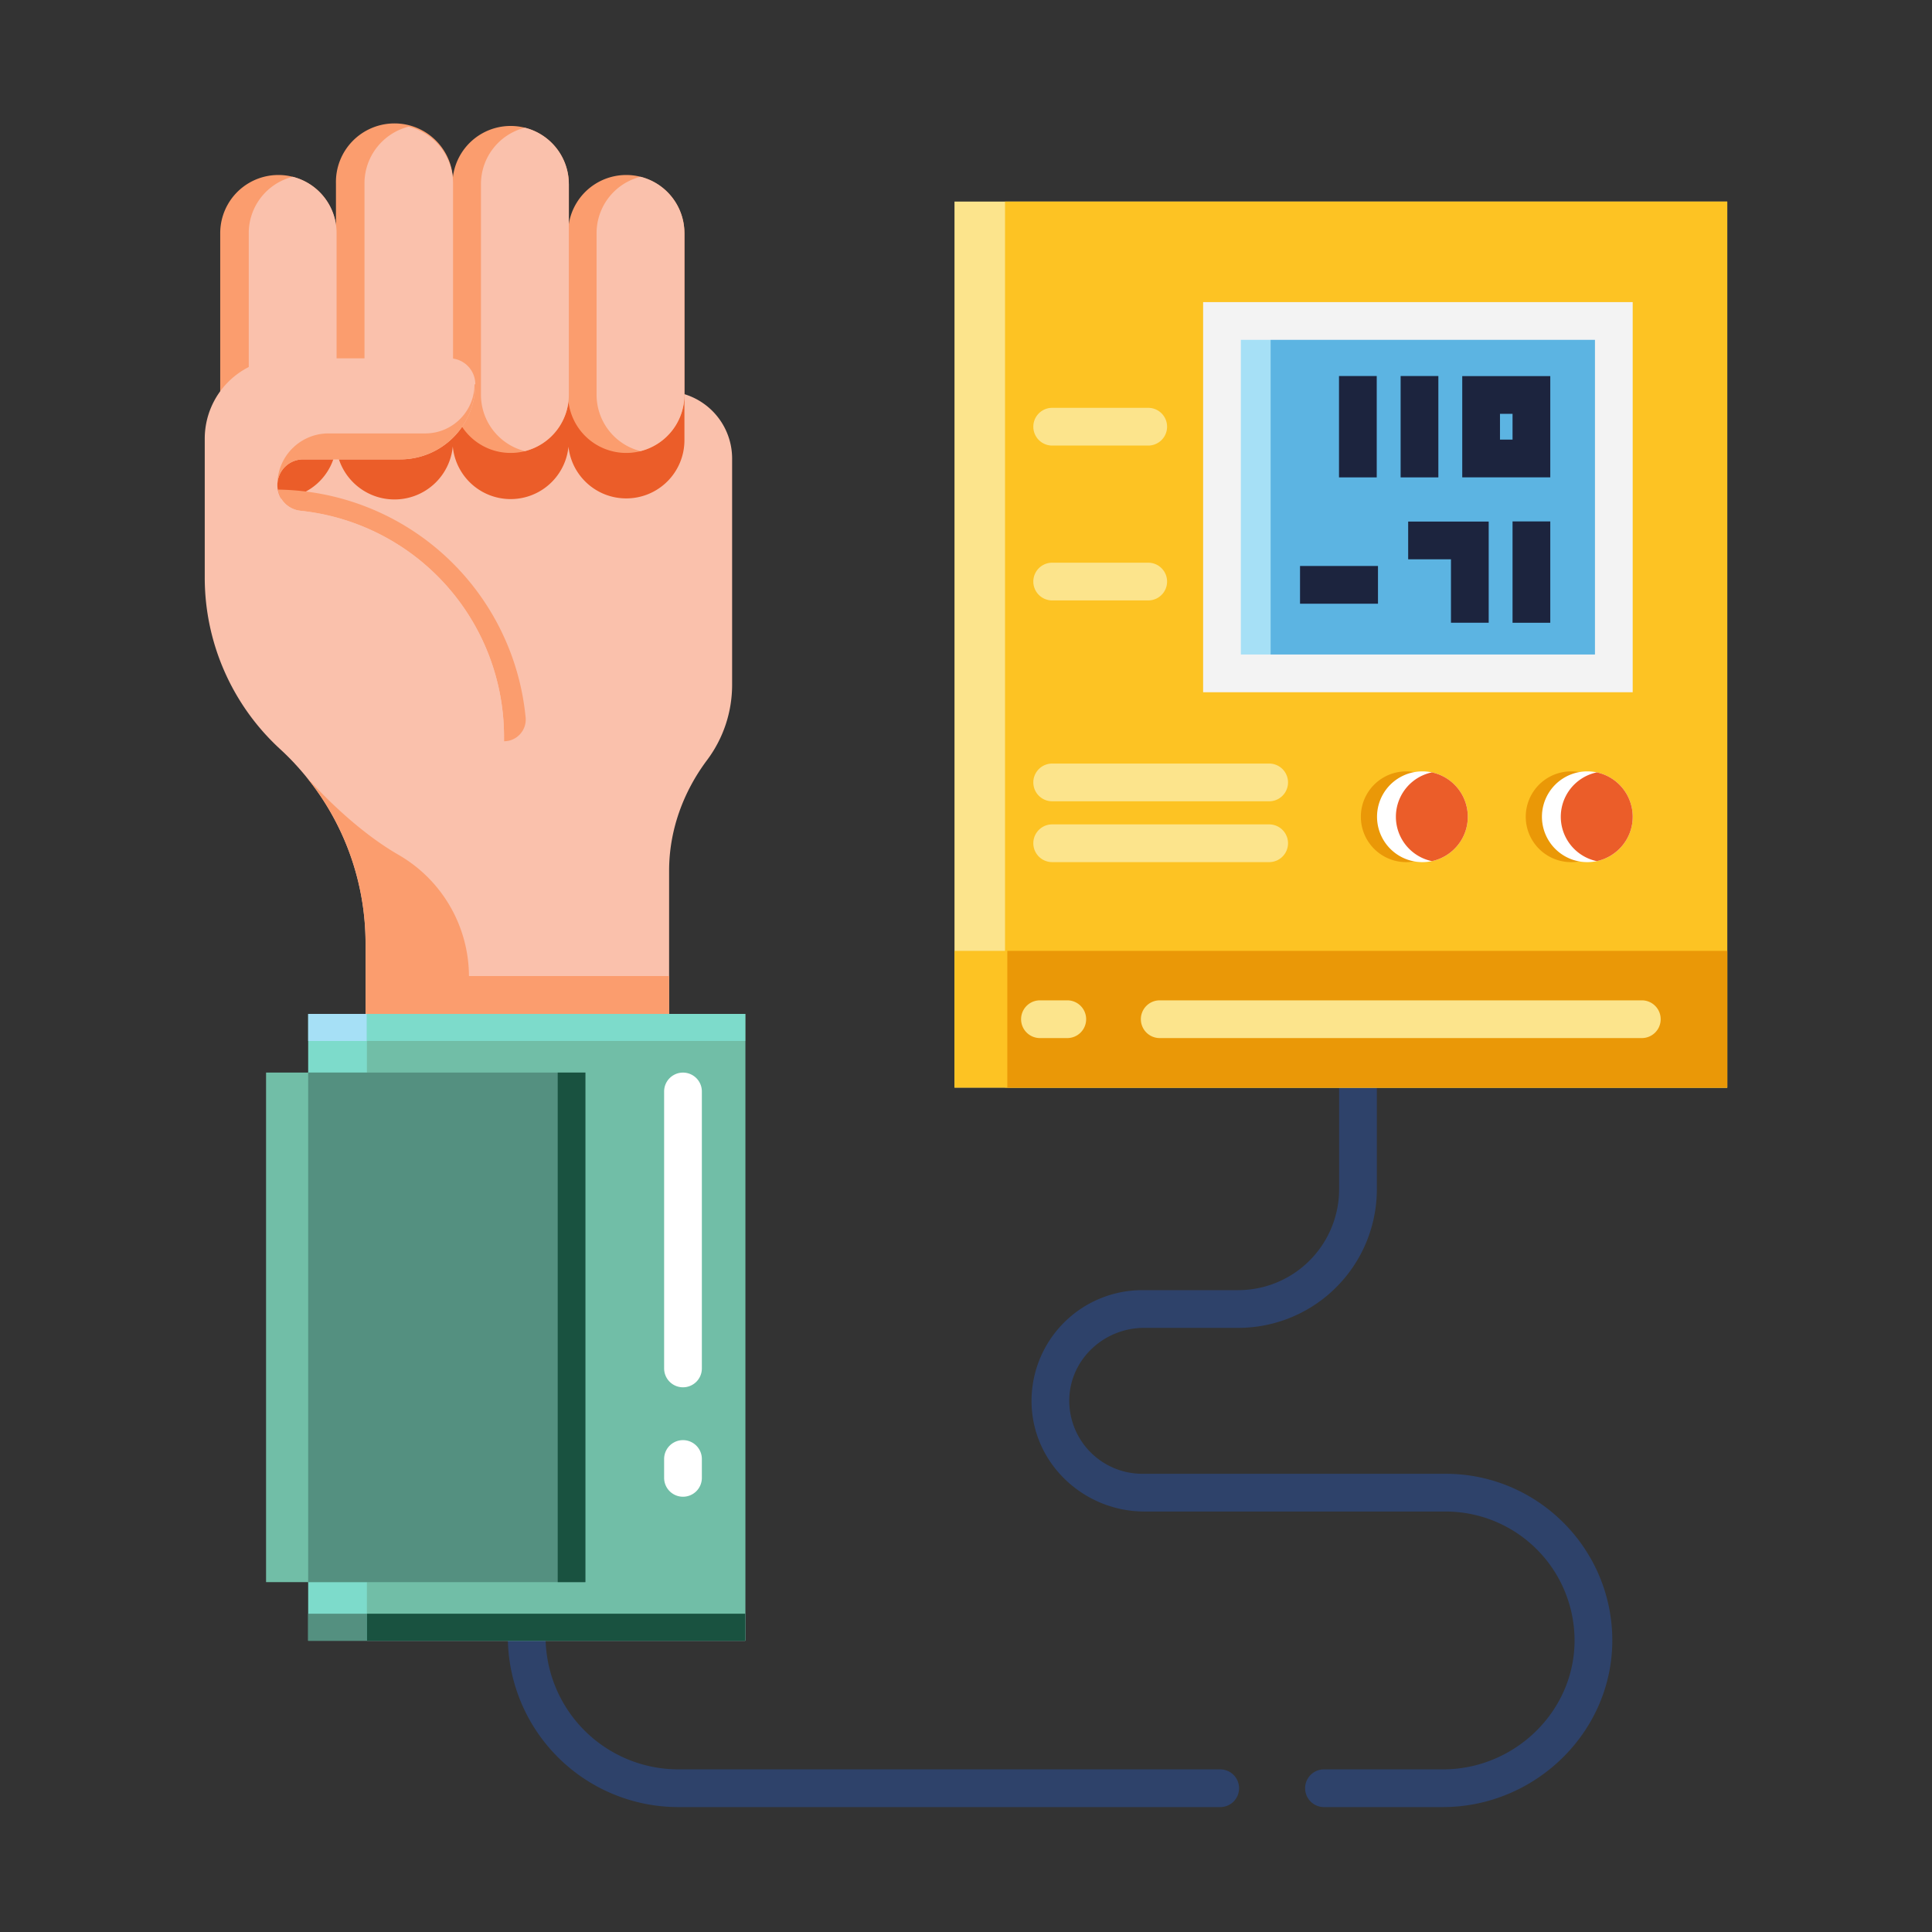 <svg width="512" height="512" viewBox="0 0 512 512"><rect x="0" y="0" width="512" height="512" fill="#333333" stroke="none"/><path fill="#2E426A" d="M382.33 478.9h-31.46a5 5 0 1 1 0-10h31.56c19.12 0 35.17-15.64 34.84-34.75a34.2 34.2 0 0 0-34.16-33.58h-79.78c-15.97 0-29.47-12.49-29.95-28.44a29.37 29.37 0 0 1 29.32-30.23h25.42a26.75 26.75 0 0 0 26.76-26.75v-28h10v28a36.75 36.75 0 0 1-36.76 36.75h-24.94c-10.47 0-19.4 8.13-19.8 18.6a19.36 19.36 0 0 0 19.32 20.07h80.41c24.1 0 43.75 19.4 44.16 43.4.43 24.71-20.23 44.93-44.94 44.93zm-53.96-5a5 5 0 0 1-5 5H179.75a45.22 45.22 0 0 1-45.17-45.16h10a35.2 35.2 0 0 0 35.17 35.16h143.62a5 5 0 0 1 5 5z"/><path fill="#FCE48C" d="M252.95 53.42h204.79v234.8H252.95z"/><path fill="#FDC323" d="M266.34 53.42h191.4v234.8h-191.4z"/><path fill="#FDC323" d="M252.95 251.99h204.79v36.24H252.95z"/><path fill="#EA9807" d="M266.95 251.99h190.79v36.24H266.95z"/><path fill="#FCE48C" d="M435.1 265.1H307.34a5 5 0 1 0 0 10H435.1a5 5 0 0 0 0-10zm-152.26 0h-7.24a5 5 0 1 0 0 10h7.24a5 5 0 1 0 0-10z"/><path fill="#EA9807" d="M384.69 216.45a12.02 12.02 0 1 1-24.05 0 12.02 12.02 0 0 1 24.05 0zm43.7 0a12.02 12.02 0 1 1-24.05 0 12.02 12.02 0 0 1 24.05 0z"/><path fill="#FFF" d="M388.98 216.45a12.02 12.02 0 1 1-24.05 0 12.02 12.02 0 0 1 24.05 0zm43.7 0a12.02 12.02 0 1 1-24.05 0 12.02 12.02 0 0 1 24.05 0z"/><path fill="#EB5D29" d="M388.98 216.45c0 5.78-4.08 10.6-9.52 11.76a12.02 12.02 0 0 1 0-23.52 12.02 12.02 0 0 1 9.52 11.76zm43.7 0c0 5.78-4.08 10.6-9.52 11.76a12.02 12.02 0 0 1 0-23.52 12.02 12.02 0 0 1 9.52 11.76z"/><path fill="#A6E0F6" d="M323.84 85.06h103.84v93.39H323.84z"/><path fill="#5CB4E2" d="M336.73 85.92h90.95v93.39h-90.95z"/><path fill="#F3F3F3" d="M432.68 80.06H318.84v103.39h113.84V80.06zm-10 93.39h-93.84V90.06h93.84v83.39z"/><path fill="#1C243E" d="M354.85 99.65h10v26.86h-10zM371.18 99.65h10v26.86h-10zM373.18 148.22h11.34v16.81h10v-26.81h-21.34zM400.84 138.18h10v26.86h-10zM410.84 99.67h-23.33v26.83h23.33V99.67zm-10 16.83h-3.33v-6.83h3.33v6.83zM344.52 149.99h20.66v10h-20.66z"/><path fill="#FCE48C" d="M304.3 108.08h-25.46a5 5 0 1 0 0 10h25.45a5 5 0 1 0 0-10zm0 41.04h-25.46a5 5 0 1 0 0 10h25.45a5 5 0 1 0 0-10zm32.04 53.23h-57.5a5 5 0 1 0 0 10h57.5a5 5 0 1 0 0-10zm0 16.12h-57.5a5 5 0 1 0 0 10h57.5a5 5 0 1 0 0-10z"/><path fill="#FAC1AC" d="M181.38 104.46a17.84 17.84 0 0 1 12.64 17.06v59.9c0 7.52-2.47 14.46-6.66 20.04-6.35 8.49-10.04 18.67-10.04 29.28v54.42H97.18v-35.1c0-19.76-8.55-38.37-22.98-51.85A61.67 61.67 0 0 1 54.56 153v-36.74c0-4.5 1.41-8.69 3.8-12.12l123.02.32z"/><path fill="#EB5D29" d="M181.38 104.13v12.53a15.4 15.4 0 0 1-15.43 15.42c-7.94 0-14.47-6-15.3-13.72a15.4 15.4 0 0 1-30.66-.06 15.5 15.5 0 0 1-15.44 14.06c-8.1 0-14.74-6.19-15.45-14.1a15.39 15.39 0 0 1-15.33 13.82 15.4 15.4 0 0 1-15.41-15.41v-12.53a15.4 15.4 0 0 0 30.74 1.6 15.51 15.51 0 0 0 30.9.03 15.41 15.41 0 0 0 30.65.06 15.4 15.4 0 0 0 19.08 13.25 15.4 15.4 0 0 0 11.65-14.95z"/><path fill="#FB9D6E" d="M181.38 61.8v42.81a15.4 15.4 0 0 1-15.43 15.42 15.4 15.4 0 0 1-15.4-15.42V61.79a15.41 15.41 0 1 1 30.83 0z"/><path fill="#FB9D6E" d="M150.75 48.8v55.81a15.4 15.4 0 0 1-15.43 15.42c-8.51 0-15.41-6.9-15.41-15.42V48.8a15.42 15.42 0 0 1 30.84 0z"/><path fill="#FB9D6E" d="M120.06 48.62v56.18a15.5 15.5 0 0 1-15.51 15.5 15.5 15.5 0 0 1-15.52-15.5V48.62a15.52 15.52 0 1 1 31.03 0z"/><path fill="#FB9D6E" d="M89.19 61.8v42.81a15.4 15.4 0 0 1-15.42 15.42 15.4 15.4 0 0 1-15.41-15.42V61.79a15.41 15.41 0 1 1 30.83 0z"/><path fill="#FAC1AC" d="M181.38 61.8v42.81a15.4 15.4 0 0 1-11.65 14.94 15.4 15.4 0 0 1-11.63-14.94V61.79a15.4 15.4 0 0 1 11.63-14.94 15.38 15.38 0 0 1 11.64 14.94zm-30.63-13v55.81a15.4 15.4 0 0 1-11.65 14.94 15.4 15.4 0 0 1-11.64-14.94V48.8c0-7.21 4.95-13.28 11.64-14.95a15.37 15.37 0 0 1 11.64 14.95zm-30.69-.18v56.18c0 7.26-4.99 13.36-11.73 15.04a15.5 15.5 0 0 1-11.74-15.04V48.62c0-7.27 4.99-13.37 11.73-15.06a15.48 15.48 0 0 1 11.74 15.06zM89.2 61.79v42.82a15.4 15.4 0 0 1-11.64 14.94 15.4 15.4 0 0 1-11.64-14.94V61.79a15.4 15.4 0 0 1 11.64-14.94 15.38 15.38 0 0 1 11.64 14.94z"/><path fill="#FB9D6E" d="M79.64 135.36a60.21 60.21 0 0 1 53.93 59.88v1.2c3.37 0 6.04-2.9 5.73-6.27a66.79 66.79 0 0 0-65.69-60.42 6.82 6.82 0 0 0 6.03 5.6z"/><path fill="#FAC1AC" d="M133.57 195.24a60.21 60.21 0 0 0-53.92-59.88 6.82 6.82 0 0 1-6.14-6.8v-.14a6.82 6.82 0 0 1 6.82-6.68h25.7a19.9 19.9 0 0 0 19.93-19.87v-.05a6.86 6.86 0 0 0-6.85-6.86H75.56a21.3 21.3 0 0 0-21.3 21.3v36.73a61.68 61.68 0 0 0 20.02 45.57 69.43 69.43 0 0 1 3.83 3.8l.01.02a69.9 69.9 0 0 1 18.75 47.67v35.1h36.7v-89.91z"/><path fill="#FB9D6E" d="M125.96 101.87a19.9 19.9 0 0 1-19.93 19.87h-25.7a6.82 6.82 0 0 0-6.82 6.68c0-7.5 6.07-13.56 13.56-13.56h25.63c7.2 0 13.05-5.84 13.05-13.04l.21.05zm51.36 156.79h-53.04a37.26 37.26 0 0 0-18.53-32.04c-10.37-5.96-19.54-15.15-24.67-20.85a69.9 69.9 0 0 1 15.8 44.28v35.1h27.41v-16.44h53.03v-10.05z"/><path fill="#7DDBCB" d="M81.67 419.28v15.54h115.82V268.71H81.67v15.54"/><path fill="#71BEA7" d="M97.23 419.28v15.54h100.26V268.71H97.23v15.54"/><path fill="#71BEA7" d="M70.51 284.24h84.63v135.04H70.51z"/><path fill="#549080" d="M81.67 284.24h73.46v135.04H81.67z"/><path fill="#195240" d="M147.8 284.24h7.33v135.04h-7.33z"/><path fill="#FFF" d="M181 367.65a5 5 0 0 0 5-5v-73.4a5 5 0 1 0-10 0v73.4a5 5 0 0 0 5 5zm0 29a5 5 0 0 0 5-5v-5a5 5 0 1 0-10 0v5a5 5 0 0 0 5 5z"/><path fill="#549080" d="M81.67 427.65h15.55v7.17H81.67z"/><path fill="#195240" d="M97.23 427.65h100.26v7.17H97.23z"/><path fill="#A6E0F6" d="M81.67 268.7h15.55v7.17H81.67z"/><path fill="#7DDBCB" d="M97.23 268.7h100.26v7.17H97.23z"/></svg>